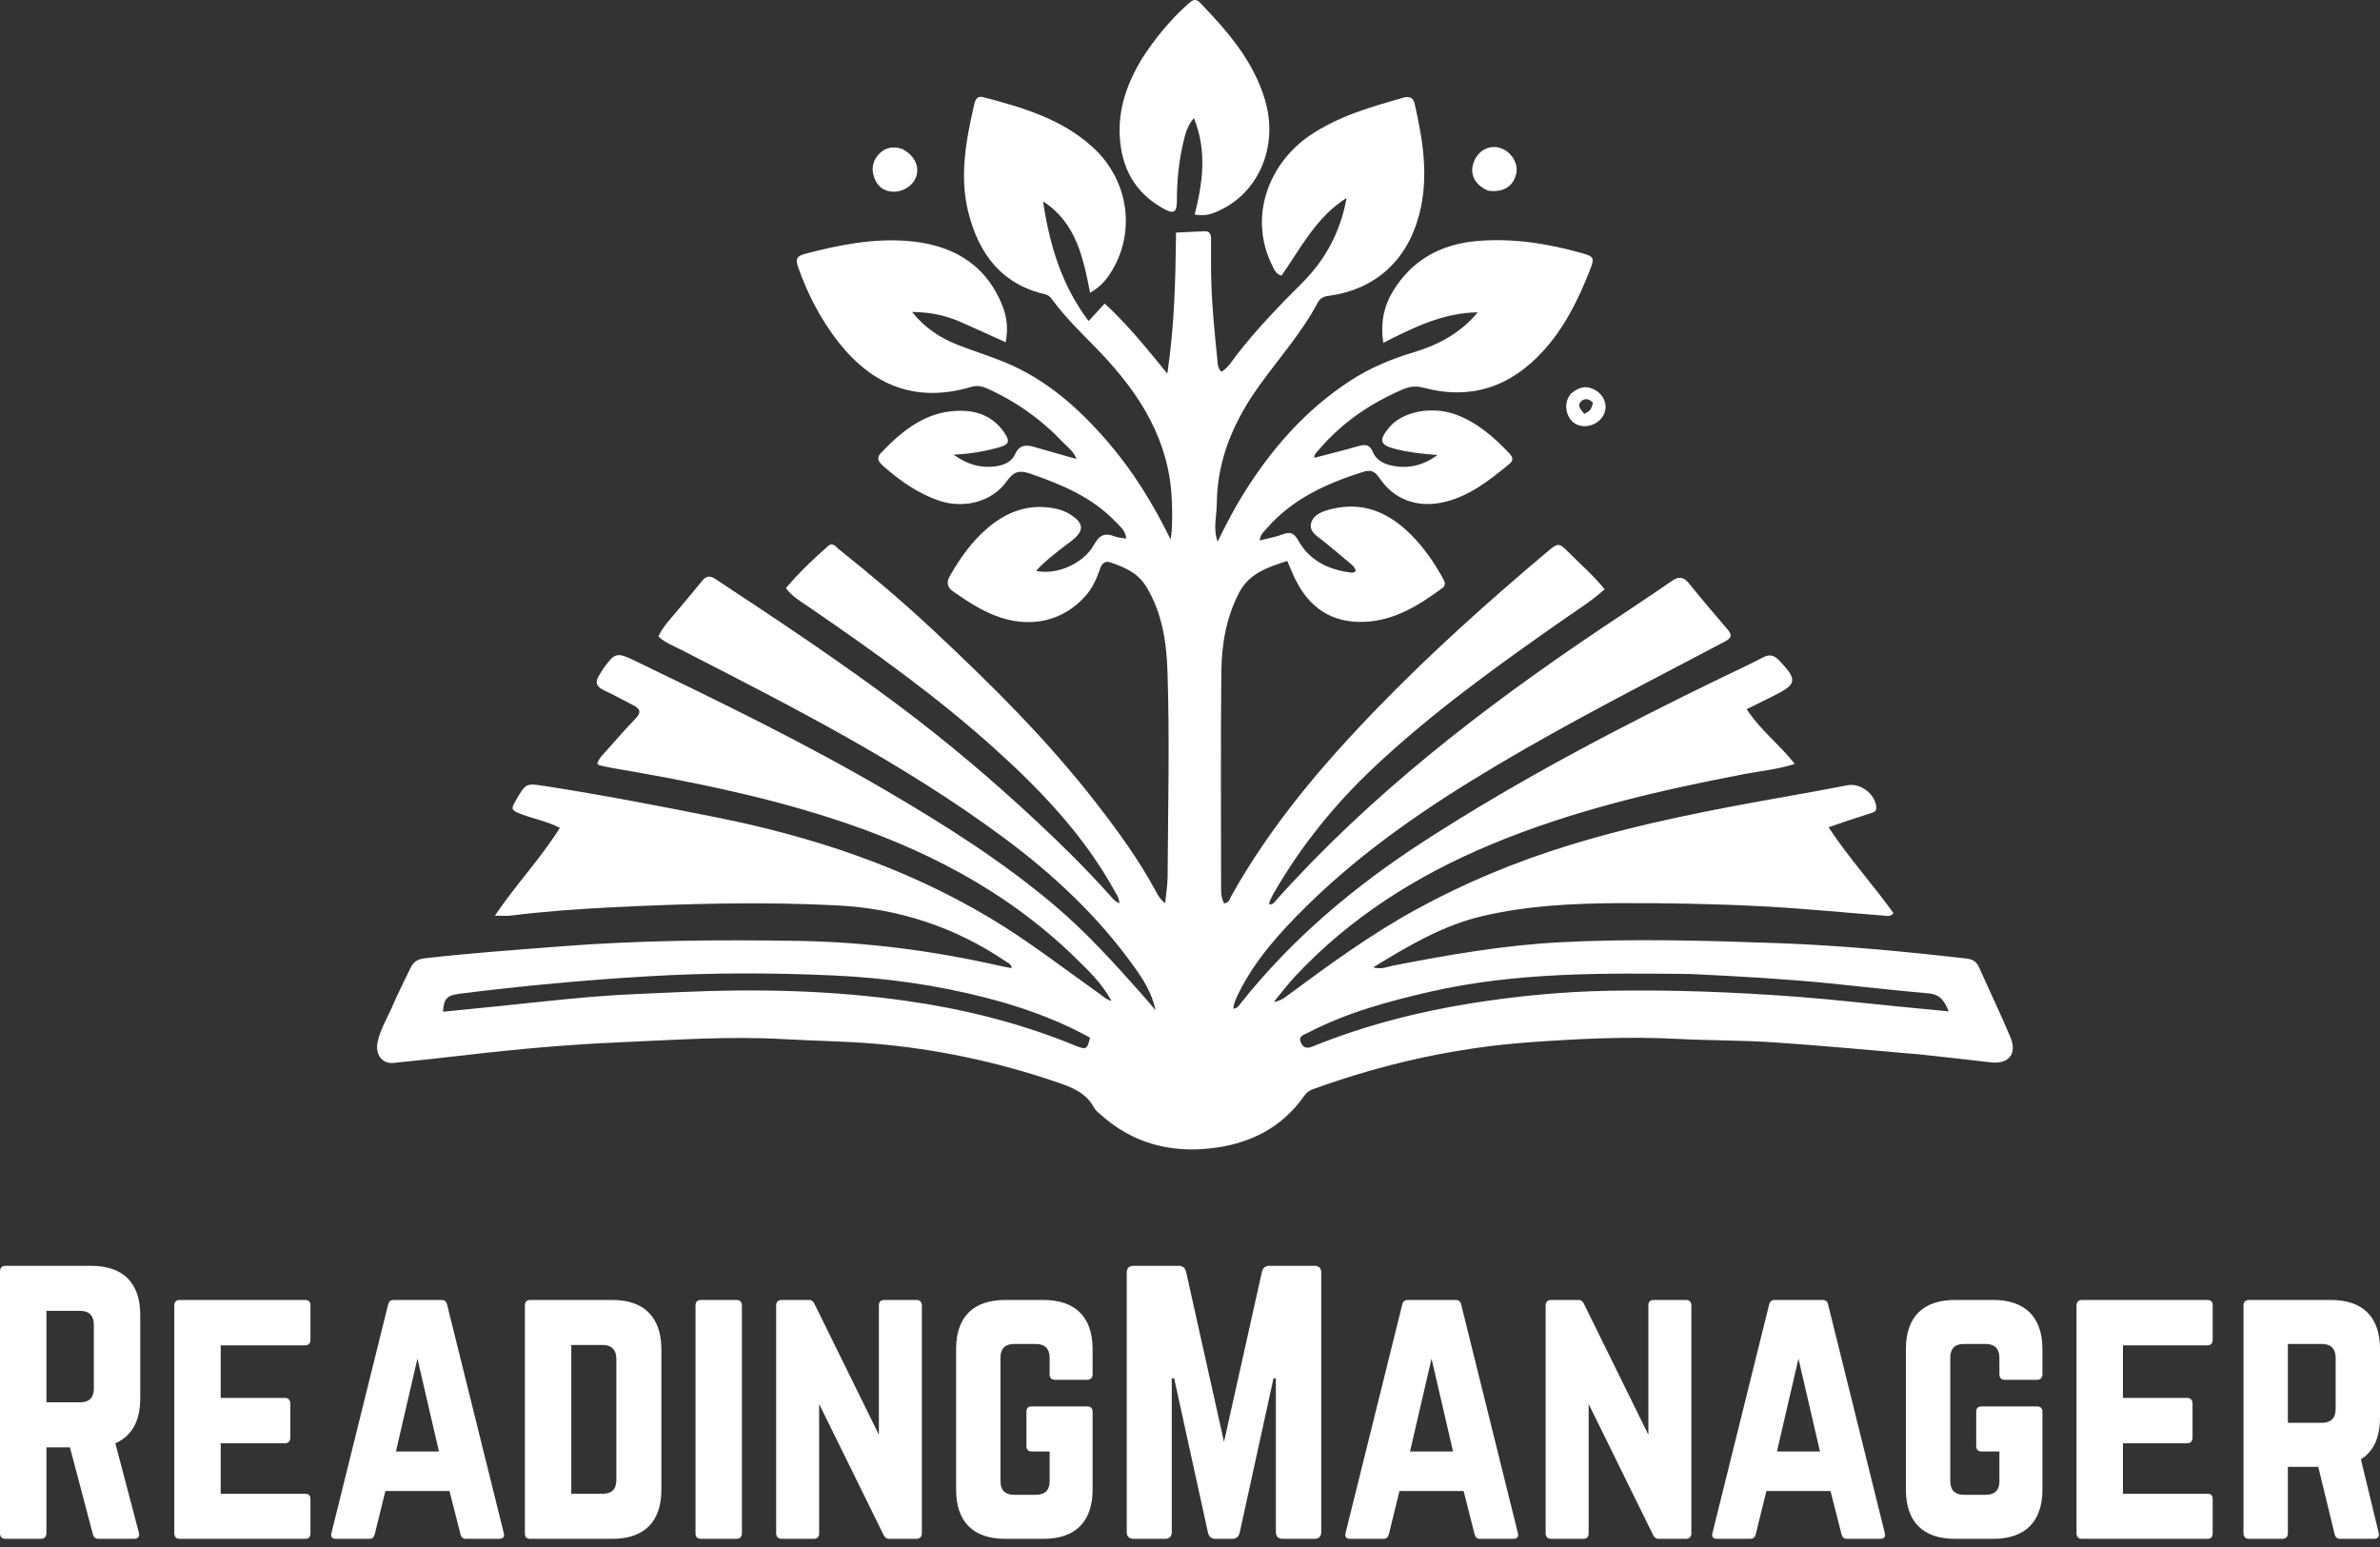<svg width="100" height="65" viewBox="0 0 100 65" fill="none" xmlns="http://www.w3.org/2000/svg">
<rect x="0" y="0" width="100" height="65" fill="#333333" stroke="none"/>
<path d="M80.722 44.308C78.624 44.128 76.564 43.933 74.5 43.795C73.161 43.705 71.815 43.721 70.474 43.651C68.4 43.541 66.33 43.645 64.267 43.793C61.144 44.017 58.108 44.698 55.161 45.766C55.007 45.822 54.894 45.91 54.803 46.04C53.846 47.403 52.496 48.067 50.874 48.249C49.13 48.444 47.574 48.022 46.252 46.838C46.148 46.745 46.027 46.654 45.964 46.535C45.624 45.898 45.012 45.675 44.386 45.462C41.888 44.614 39.328 44.067 36.696 43.849C35.455 43.746 34.211 43.736 32.97 43.663C30.658 43.528 28.355 43.694 26.051 43.794C23.86 43.888 21.672 44.084 19.492 44.341C18.507 44.457 17.52 44.56 16.534 44.661C16.065 44.709 15.758 44.313 15.864 43.791C15.977 43.236 16.286 42.757 16.504 42.243C16.729 41.716 16.993 41.206 17.239 40.687C17.36 40.431 17.525 40.301 17.84 40.265C19.727 40.047 21.621 39.916 23.514 39.767C26.838 39.505 30.168 39.48 33.496 39.532C36.366 39.578 39.204 39.943 42.005 40.58C42.166 40.617 42.33 40.645 42.508 40.68C42.496 40.498 42.359 40.462 42.266 40.4C40.118 38.946 37.761 38.173 35.158 38.041C31.993 37.88 28.836 37.967 25.677 38.124C24.267 38.195 22.859 38.295 21.457 38.47C21.281 38.492 21.1 38.473 20.792 38.473C21.685 37.155 22.719 36.07 23.524 34.782C22.986 34.51 22.434 34.408 21.916 34.213C21.467 34.044 21.451 34.005 21.695 33.593C22.108 32.892 22.106 32.905 22.927 33.032C25.3 33.399 27.657 33.856 30.011 34.324C34.085 35.134 37.986 36.418 41.575 38.557C43.19 39.519 44.671 40.672 46.199 41.757C46.344 41.86 46.471 41.99 46.702 42.057C46.295 41.309 45.717 40.763 45.152 40.213C42.236 37.379 38.72 35.597 34.887 34.367C31.885 33.402 28.803 32.792 25.702 32.264C25.523 32.233 25.346 32.191 25.17 32.15C25.148 32.145 25.134 32.112 25.098 32.071C25.178 31.837 25.37 31.669 25.531 31.485C25.918 31.043 26.308 30.602 26.716 30.179C26.956 29.929 26.894 29.777 26.617 29.637C26.205 29.429 25.802 29.2 25.383 29.007C25.046 28.852 24.984 28.651 25.189 28.351C25.244 28.271 25.286 28.181 25.343 28.101C25.836 27.417 25.915 27.394 26.679 27.763C30.245 29.486 33.809 31.215 37.231 33.217C39.698 34.66 42.113 36.186 44.3 38.034C45.617 39.147 46.777 40.424 47.921 41.712C48.115 41.929 48.301 42.154 48.557 42.451C48.389 41.686 48.018 41.13 47.632 40.592C46.125 38.49 44.263 36.748 42.192 35.211C37.955 32.067 33.276 29.688 28.604 27.294C28.285 27.131 27.94 27.004 27.666 26.742C27.836 26.362 28.104 26.078 28.357 25.781C28.747 25.322 29.131 24.859 29.513 24.394C29.675 24.196 29.832 24.179 30.053 24.324C32.661 26.04 35.258 27.77 37.76 29.641C39.803 31.169 41.744 32.816 43.606 34.557C44.638 35.523 45.643 36.517 46.589 37.569C46.709 37.703 46.811 37.857 47.029 37.952C47.03 37.727 46.911 37.579 46.824 37.421C45.532 35.083 43.72 33.189 41.753 31.42C39.321 29.233 36.667 27.342 33.977 25.497C33.646 25.27 33.287 25.071 33.021 24.71C33.572 24.064 34.172 23.483 34.804 22.934C34.989 22.773 35.114 22.97 35.233 23.066C36.568 24.131 37.873 25.231 39.123 26.397C41.602 28.71 44.01 31.091 46.089 33.78C46.998 34.954 47.869 36.154 48.575 37.466C48.659 37.621 48.742 37.783 48.955 37.947C48.995 37.54 49.057 37.198 49.059 36.856C49.075 33.972 49.15 31.087 49.053 28.204C49.012 26.976 48.833 25.761 48.171 24.663C47.81 24.063 47.248 23.835 46.652 23.629C46.418 23.548 46.294 23.69 46.219 23.905C46.081 24.303 45.913 24.688 45.633 25.012C44.678 26.113 43.263 26.43 41.812 25.865C41.181 25.619 40.621 25.248 40.067 24.865C39.809 24.687 39.741 24.493 39.914 24.193C40.343 23.447 40.833 22.751 41.49 22.191C42.319 21.485 43.261 21.14 44.363 21.373C44.57 21.417 44.767 21.489 44.946 21.601C45.556 21.979 45.571 22.304 45.01 22.735C44.502 23.125 43.978 23.498 43.534 23.984C44.355 24.177 45.513 23.701 45.955 22.905C46.189 22.485 46.416 22.368 46.842 22.54C46.978 22.596 47.137 22.597 47.321 22.63C47.294 22.295 47.064 22.12 46.882 21.93C45.894 20.895 44.623 20.364 43.302 19.906C42.855 19.751 42.598 19.794 42.304 20.214C41.691 21.092 40.487 21.393 39.439 21.03C38.549 20.722 37.8 20.19 37.103 19.574C36.933 19.423 36.8 19.256 37.004 19.042C37.962 18.036 39.016 17.195 40.51 17.263C41.213 17.294 41.807 17.59 42.21 18.197C42.44 18.543 42.399 18.677 41.99 18.792C41.387 18.961 40.771 19.077 40.063 19.1C40.632 19.51 41.188 19.676 41.807 19.598C42.151 19.554 42.495 19.421 42.64 19.101C42.824 18.695 43.093 18.676 43.446 18.777C44.034 18.946 44.623 19.113 45.232 19.286C45.12 18.974 44.863 18.792 44.658 18.578C43.741 17.614 42.674 16.857 41.457 16.314C41.247 16.221 41.045 16.187 40.809 16.257C38.449 16.954 36.635 16.17 35.216 14.358C34.478 13.415 33.936 12.358 33.535 11.227C33.422 10.907 33.458 10.761 33.821 10.666C35.221 10.3 36.632 10.014 38.085 10.121C39.88 10.254 41.318 10.984 42.07 12.726C42.287 13.229 42.38 13.758 42.255 14.381C41.589 14.08 40.973 13.796 40.352 13.524C39.731 13.252 39.08 13.113 38.322 13.109C38.863 13.782 39.505 14.199 40.234 14.487C40.897 14.748 41.582 14.956 42.24 15.229C43.976 15.95 45.336 17.161 46.547 18.566C47.614 19.805 48.459 21.186 49.181 22.658C49.283 22.282 49.258 21.061 49.201 20.517C48.947 18.08 47.626 16.224 45.979 14.546C45.361 13.916 44.731 13.3 44.209 12.584C44.132 12.479 44.049 12.395 43.916 12.364C42.071 11.944 41.124 10.651 40.689 8.932C40.305 7.416 40.585 5.907 40.927 4.414C40.972 4.219 41.039 4.011 41.31 4.082C42.968 4.516 44.614 4.995 45.918 6.189C47.465 7.605 47.744 9.842 46.621 11.531C46.427 11.823 46.194 12.075 45.802 12.302C45.51 10.806 45.208 9.35 43.826 8.463C44.095 10.277 44.608 11.997 45.741 13.49C45.964 13.247 46.166 13.027 46.416 12.754C47.408 13.665 48.183 14.645 49.048 15.697C49.348 13.68 49.392 11.749 49.413 9.773C49.83 9.753 50.216 9.733 50.601 9.715C50.828 9.705 50.885 9.844 50.884 10.039C50.882 10.487 50.881 10.935 50.885 11.383C50.896 12.655 51.03 13.92 51.156 15.184C51.17 15.325 51.174 15.493 51.322 15.619C51.608 15.451 51.766 15.16 51.957 14.915C52.794 13.841 53.734 12.861 54.696 11.904C55.702 10.903 56.327 9.724 56.578 8.319C55.306 9.115 54.654 10.429 53.844 11.582C53.583 11.495 53.532 11.309 53.454 11.152C52.424 9.081 53.346 6.841 55.031 5.696C56.233 4.879 57.606 4.49 58.98 4.1C59.234 4.028 59.385 4.117 59.443 4.373C59.787 5.906 60.043 7.434 59.632 9.008C59.128 10.941 57.79 12.173 55.801 12.434C55.598 12.46 55.461 12.542 55.368 12.715C54.7 13.971 53.754 15.033 52.929 16.178C51.848 17.678 51.136 19.3 51.126 21.182C51.123 21.68 50.961 22.179 51.159 22.759C51.523 22.015 51.874 21.341 52.279 20.696C53.446 18.837 54.865 17.216 56.716 16.008C57.53 15.477 58.416 15.096 59.347 14.819C60.397 14.507 61.342 14.021 62.092 13.123C60.635 13.143 59.402 13.754 58.121 14.406C57.996 13.571 58.141 12.876 58.525 12.241C59.327 10.918 60.556 10.255 62.059 10.127C63.548 10 65.014 10.226 66.45 10.631C66.986 10.782 67.006 10.834 66.796 11.367C66.318 12.585 65.742 13.752 64.856 14.73C63.492 16.239 61.822 16.825 59.823 16.293C59.502 16.207 59.235 16.234 58.938 16.362C57.565 16.951 56.365 17.773 55.396 18.918C55.327 19.001 55.224 19.065 55.221 19.237C55.851 19.071 56.47 18.919 57.082 18.742C57.365 18.66 57.554 18.679 57.681 18.989C57.828 19.345 58.161 19.5 58.51 19.569C59.169 19.698 59.781 19.57 60.401 19.117C59.758 19.073 59.199 19.006 58.652 18.871C57.975 18.704 57.918 18.507 58.362 17.967C58.923 17.284 60.185 17.043 61.202 17.43C62.089 17.768 62.781 18.375 63.419 19.053C63.546 19.188 63.618 19.329 63.434 19.48C62.578 20.184 61.718 20.878 60.59 21.114C59.527 21.336 58.559 20.982 57.955 20.079C57.766 19.797 57.596 19.724 57.269 19.828C55.728 20.318 54.286 20.966 53.203 22.228C53.098 22.351 52.952 22.453 52.93 22.708C53.267 22.621 53.59 22.569 53.888 22.453C54.195 22.333 54.374 22.394 54.533 22.683C54.998 23.524 55.76 23.916 56.681 24.046C56.773 24.059 56.876 24.088 56.959 23.996C56.941 23.828 56.807 23.737 56.695 23.641C56.344 23.341 55.986 23.049 55.63 22.755C55.375 22.544 54.992 22.354 55.089 21.982C55.185 21.607 55.589 21.476 55.947 21.388C57.282 21.059 58.368 21.542 59.29 22.47C59.815 22.998 60.241 23.608 60.604 24.259C60.685 24.405 60.791 24.569 60.603 24.708C59.613 25.436 58.581 26.086 57.304 26.129C55.958 26.175 55.011 25.536 54.425 24.34C54.309 24.103 54.212 23.856 54.086 23.568C53.277 23.837 52.493 24.074 52.059 24.911C51.515 25.958 51.329 27.088 51.317 28.235C51.285 31.259 51.306 34.284 51.307 37.308C51.307 37.53 51.314 37.752 51.437 37.956C51.642 37.942 51.671 37.761 51.738 37.641C53.407 34.659 55.598 32.089 57.969 29.653C60.188 27.373 62.553 25.255 64.983 23.207C65.485 22.784 65.488 22.785 65.968 23.265C66.45 23.747 66.967 24.197 67.422 24.758C66.88 25.249 66.288 25.616 65.72 26.013C62.93 27.96 60.166 29.942 57.685 32.283C56.047 33.83 54.648 35.572 53.52 37.526C53.457 37.635 53.405 37.749 53.352 37.864C53.337 37.899 53.339 37.943 53.33 37.999C53.491 38.02 53.557 37.893 53.63 37.812C57.62 33.357 62.312 29.742 67.252 26.424C68.251 25.753 69.258 25.094 70.248 24.409C70.564 24.19 70.757 24.252 70.982 24.532C71.499 25.175 72.036 25.803 72.573 26.43C72.775 26.666 72.783 26.793 72.468 26.959C69.251 28.659 66.004 30.304 62.875 32.167C60.007 33.875 57.252 35.742 54.867 38.103C53.781 39.179 52.755 40.307 52.062 41.692C51.958 41.902 51.844 42.111 51.822 42.382C51.998 42.37 52.066 42.238 52.144 42.139C54.302 39.426 56.917 37.233 59.816 35.356C63.854 32.741 68.107 30.521 72.43 28.427C72.972 28.165 73.519 27.915 74.051 27.634C74.332 27.485 74.526 27.51 74.75 27.744C75.539 28.572 75.515 28.747 74.493 29.252C74.143 29.424 73.793 29.598 73.39 29.797C73.948 30.663 74.764 31.272 75.412 32.099C74.684 32.328 74.005 32.389 73.341 32.515C69.695 33.21 66.085 34.048 62.649 35.482C59.532 36.782 56.713 38.556 54.392 41.05C54.108 41.355 53.857 41.691 53.52 42.099C53.838 42.044 53.987 41.91 54.144 41.794C55.866 40.52 57.595 39.26 59.479 38.225C61.536 37.096 63.691 36.203 65.93 35.515C68.925 34.594 71.997 34.007 75.079 33.464C75.93 33.314 76.779 33.155 77.629 32.993C78.169 32.89 78.794 33.364 78.837 33.915C78.853 34.118 78.695 34.135 78.572 34.178C78.294 34.276 78.012 34.358 77.733 34.45C77.455 34.542 77.179 34.64 76.83 34.76C77.675 36.04 78.689 37.154 79.557 38.367C79.421 38.535 79.272 38.481 79.143 38.471C77.47 38.343 75.799 38.173 74.124 38.084C72.112 37.977 70.096 37.94 68.079 37.947C66.13 37.955 64.189 38.046 62.288 38.491C60.636 38.876 59.194 39.73 57.697 40.645C58.046 40.745 58.279 40.621 58.514 40.575C60.83 40.125 63.149 39.718 65.513 39.593C68.591 39.431 71.668 39.518 74.742 39.629C77.379 39.725 80.008 39.976 82.631 40.276C82.877 40.304 83.045 40.399 83.149 40.633C83.587 41.617 84.055 42.588 84.471 43.581C84.769 44.293 84.392 44.727 83.629 44.634C82.673 44.518 81.716 44.422 80.722 44.308ZM71.053 40.924C67.375 40.885 63.7 40.842 60.078 41.672C58.3 42.079 56.554 42.558 54.93 43.406C54.782 43.483 54.522 43.535 54.67 43.828C54.789 44.064 54.955 44.048 55.159 43.966C57.304 43.099 59.526 42.521 61.811 42.156C63.732 41.848 65.662 41.664 67.604 41.629C70.261 41.58 72.916 41.685 75.565 41.885C76.929 41.988 78.289 42.145 79.65 42.278C80.379 42.349 81.108 42.42 81.88 42.495C81.696 42.071 81.543 41.781 81.018 41.736C79.629 41.618 78.243 41.454 76.854 41.315C74.951 41.125 73.042 41.023 71.053 40.924ZM44.865 43.806C44.981 43.853 45.097 43.903 45.215 43.949C45.641 44.112 45.683 44.088 45.799 43.6C45.697 43.544 45.589 43.483 45.479 43.426C44.193 42.759 42.836 42.284 41.437 41.924C39.334 41.383 37.197 41.086 35.026 40.986C32.438 40.867 29.85 40.867 27.266 41.019C24.602 41.175 21.944 41.421 19.295 41.756C18.784 41.821 18.646 41.956 18.614 42.51C19.406 42.43 20.196 42.351 20.986 42.272C22.305 42.139 23.622 41.985 24.943 41.877C26.169 41.778 27.399 41.739 28.628 41.683C31.807 41.539 34.975 41.608 38.126 42.06C40.413 42.387 42.65 42.931 44.865 43.806Z" fill="white"/>
<path d="M47.972 2.477C48.538 1.601 49.175 0.826 49.935 0.152C50.105 0.001 50.236 -0.081 50.426 0.117C51.576 1.313 52.656 2.544 53.149 4.191C53.727 6.125 52.908 8.11 51.162 8.878C50.796 9.039 50.556 9.076 50.197 9.015C50.53 7.685 50.727 6.351 50.163 4.961C49.868 5.308 49.794 5.664 49.713 6.011C49.528 6.803 49.449 7.608 49.449 8.422C49.448 8.944 49.321 9.013 48.853 8.749C47.693 8.094 47.131 7.072 47.05 5.765C46.975 4.575 47.357 3.508 47.972 2.477Z" fill="white"/>
<path d="M37.907 6.257C38.39 6.51 38.615 6.932 38.519 7.347C38.427 7.741 37.999 8.061 37.546 8.055C37.197 8.05 36.922 7.884 36.777 7.57C36.617 7.222 36.618 6.853 36.867 6.545C37.124 6.228 37.469 6.111 37.907 6.257Z" fill="white"/>
<path d="M62.519 8.009C61.958 7.765 61.74 7.313 61.919 6.82C62.095 6.335 62.554 6.08 63.014 6.212C63.472 6.343 63.799 6.837 63.713 7.269C63.603 7.823 63.166 8.106 62.519 8.009Z" fill="white"/>
<path d="M65.994 16.551C66.252 16.336 66.501 16.205 66.822 16.302C67.297 16.444 67.569 16.907 67.42 17.335C67.267 17.776 66.72 18.024 66.284 17.852C65.897 17.698 65.699 17.178 65.871 16.758C65.897 16.694 65.939 16.636 65.994 16.551ZM66.934 16.927C66.782 16.742 66.564 16.723 66.426 16.871C66.233 17.077 66.463 17.229 66.564 17.393C66.837 17.24 66.837 17.24 66.934 16.927Z" fill="white"/>
<path d="M5.893 55.251V58.749C5.893 59.71 5.535 60.341 4.846 60.642L5.836 64.398C5.879 64.571 5.793 64.657 5.635 64.657H4.144C4 64.657 3.929 64.585 3.9 64.456L2.939 60.814H1.95V64.427C1.95 64.571 1.864 64.657 1.721 64.657H0.229C0.086 64.657 0 64.571 0 64.427V53.415C0 53.272 0.086 53.186 0.229 53.186H3.828C5.176 53.186 5.893 53.903 5.893 55.251ZM1.95 58.921H3.37C3.742 58.921 3.943 58.721 3.943 58.348V55.652C3.943 55.279 3.742 55.078 3.37 55.078H1.95V58.921Z" fill="white"/>
<path d="M13.044 54.849V56.283C13.044 56.426 12.987 56.527 12.815 56.527H9.273V58.735H11.969C12.112 58.735 12.198 58.821 12.198 58.979V60.398C12.198 60.556 12.112 60.642 11.969 60.642H9.273V62.764H12.815C12.987 62.764 13.044 62.836 13.044 62.993V64.427C13.044 64.571 12.987 64.657 12.815 64.657H7.538C7.409 64.657 7.323 64.571 7.323 64.427V54.849C7.323 54.706 7.409 54.62 7.538 54.62H12.815C12.987 54.62 13.044 54.706 13.044 54.849Z" fill="white"/>
<path d="M20.966 64.657H19.575C19.446 64.657 19.375 64.585 19.346 64.456L18.887 62.649H16.192L15.747 64.456C15.718 64.585 15.647 64.657 15.518 64.657H14.113C13.955 64.657 13.883 64.571 13.926 64.413L16.306 54.82C16.335 54.677 16.421 54.62 16.55 54.62H18.543C18.672 54.62 18.758 54.677 18.787 54.82L21.167 64.413C21.21 64.571 21.138 64.657 20.966 64.657ZM18.443 60.986L17.539 57.086L16.636 60.986H18.443Z" fill="white"/>
<path d="M22.054 64.427V54.849C22.054 54.706 22.126 54.62 22.283 54.62H25.724C27.072 54.62 27.789 55.351 27.789 56.699V62.592C27.789 63.94 27.072 64.657 25.724 64.657H22.283C22.126 64.657 22.054 64.585 22.054 64.427ZM24.004 62.764H25.323C25.696 62.764 25.897 62.578 25.897 62.19V57.1C25.897 56.713 25.696 56.512 25.323 56.512H24.004V62.764Z" fill="white"/>
<path d="M29.453 64.657C29.295 64.657 29.223 64.571 29.223 64.427V54.849C29.223 54.706 29.295 54.62 29.453 54.62H30.944C31.087 54.62 31.173 54.706 31.173 54.849V64.427C31.173 64.571 31.087 64.657 30.944 64.657H29.453Z" fill="white"/>
<path d="M37.157 54.62H38.505C38.648 54.62 38.734 54.706 38.734 54.849V64.427C38.734 64.571 38.648 64.657 38.505 64.657H37.372C37.243 64.657 37.171 64.599 37.114 64.47L34.418 58.993V64.427C34.418 64.571 34.347 64.657 34.189 64.657H32.841C32.698 64.657 32.612 64.571 32.612 64.427V54.849C32.612 54.706 32.698 54.62 32.841 54.62H33.974C34.103 54.62 34.175 54.677 34.232 54.806L36.928 60.283V54.849C36.928 54.706 36.999 54.62 37.157 54.62Z" fill="white"/>
<path d="M40.173 62.592V56.684C40.173 55.337 40.89 54.62 42.238 54.62H43.844C45.177 54.62 45.908 55.337 45.908 56.684V57.745C45.908 57.889 45.822 57.975 45.679 57.975H44.331C44.173 57.975 44.102 57.889 44.102 57.745V57.043C44.102 56.67 43.901 56.469 43.528 56.469H42.611C42.224 56.469 42.037 56.67 42.037 57.043V62.233C42.037 62.62 42.238 62.807 42.611 62.807H43.528C43.901 62.807 44.102 62.62 44.102 62.233V60.986H43.356C43.199 60.986 43.127 60.9 43.127 60.757V59.323C43.127 59.165 43.199 59.093 43.356 59.093H45.679C45.822 59.093 45.908 59.165 45.908 59.323V62.592C45.908 63.94 45.177 64.657 43.844 64.657H42.238C40.89 64.657 40.173 63.94 40.173 62.592Z" fill="white"/>
<path d="M53.336 53.186H55.228C55.415 53.186 55.515 53.286 55.515 53.473V64.37C55.515 64.556 55.415 64.657 55.228 64.657H53.895C53.709 64.657 53.608 64.556 53.608 64.37V57.917H53.508L52.088 64.398C52.045 64.571 51.945 64.657 51.773 64.657H51.07C50.898 64.657 50.798 64.571 50.755 64.398L49.335 57.917H49.235V64.37C49.235 64.556 49.135 64.657 48.948 64.657H47.629C47.443 64.657 47.342 64.556 47.342 64.37V53.473C47.342 53.286 47.443 53.186 47.629 53.186H49.522C49.694 53.186 49.794 53.272 49.837 53.444L51.429 60.584L53.02 53.444C53.063 53.272 53.164 53.186 53.336 53.186Z" fill="white"/>
<path d="M63.576 64.657H62.185C62.056 64.657 61.984 64.585 61.956 64.456L61.497 62.649H58.801L58.357 64.456C58.328 64.585 58.256 64.657 58.127 64.657H56.722C56.564 64.657 56.493 64.571 56.536 64.413L58.916 54.82C58.944 54.677 59.031 54.62 59.16 54.62H61.153C61.282 54.62 61.368 54.677 61.396 54.82L63.776 64.413C63.819 64.571 63.748 64.657 63.576 64.657ZM61.052 60.986L60.149 57.086L59.245 60.986H61.052Z" fill="white"/>
<path d="M69.489 54.62H70.837C70.98 54.62 71.066 54.706 71.066 54.849V64.427C71.066 64.571 70.98 64.657 70.837 64.657H69.704C69.575 64.657 69.503 64.599 69.446 64.47L66.75 58.993V64.427C66.75 64.571 66.678 64.657 66.521 64.657H65.173C65.029 64.657 64.943 64.571 64.943 64.427V54.849C64.943 54.706 65.029 54.62 65.173 54.62H66.306C66.435 54.62 66.506 54.677 66.564 54.806L69.259 60.283V54.849C69.259 54.706 69.331 54.62 69.489 54.62Z" fill="white"/>
<path d="M78.993 64.657H77.602C77.473 64.657 77.401 64.585 77.372 64.456L76.913 62.649H74.218L73.773 64.456C73.745 64.585 73.673 64.657 73.544 64.657H72.139C71.981 64.657 71.909 64.571 71.952 64.413L74.332 54.82C74.361 54.677 74.447 54.62 74.576 54.62H76.569C76.698 54.62 76.784 54.677 76.813 54.82L79.193 64.413C79.236 64.571 79.165 64.657 78.993 64.657ZM76.469 60.986L75.566 57.086L74.662 60.986H76.469Z" fill="white"/>
<path d="M80.08 62.592V56.684C80.08 55.337 80.797 54.62 82.145 54.62H83.751C85.084 54.62 85.816 55.337 85.816 56.684V57.745C85.816 57.889 85.73 57.975 85.586 57.975H84.238C84.081 57.975 84.009 57.889 84.009 57.745V57.043C84.009 56.67 83.808 56.469 83.435 56.469H82.518C82.13 56.469 81.944 56.67 81.944 57.043V62.233C81.944 62.62 82.145 62.807 82.518 62.807H83.435C83.808 62.807 84.009 62.62 84.009 62.233V60.986H83.263C83.106 60.986 83.034 60.9 83.034 60.757V59.323C83.034 59.165 83.106 59.093 83.263 59.093H85.586C85.73 59.093 85.816 59.165 85.816 59.323V62.592C85.816 63.94 85.084 64.657 83.751 64.657H82.145C80.797 64.657 80.08 63.94 80.08 62.592Z" fill="white"/>
<path d="M92.97 54.849V56.283C92.97 56.426 92.913 56.527 92.741 56.527H89.199V58.735H91.895C92.038 58.735 92.124 58.821 92.124 58.979V60.398C92.124 60.556 92.038 60.642 91.895 60.642H89.199V62.764H92.741C92.913 62.764 92.97 62.836 92.97 62.993V64.427C92.97 64.571 92.913 64.657 92.741 64.657H87.464C87.335 64.657 87.249 64.571 87.249 64.427V54.849C87.249 54.706 87.335 54.62 87.464 54.62H92.741C92.913 54.62 92.97 54.706 92.97 54.849Z" fill="white"/>
<path d="M100 56.684V59.566C100 60.398 99.728 60.986 99.197 61.316L99.943 64.398C99.986 64.571 99.9 64.657 99.742 64.657H98.337C98.193 64.657 98.122 64.585 98.093 64.456L97.405 61.631H96.129V64.427C96.129 64.571 96.043 64.657 95.899 64.657H94.494C94.351 64.657 94.265 64.571 94.265 64.427V54.849C94.265 54.706 94.351 54.62 94.494 54.62H97.935C99.283 54.62 100 55.337 100 56.684ZM96.129 59.782H97.562C97.935 59.782 98.136 59.581 98.136 59.208V57.043C98.136 56.67 97.935 56.469 97.562 56.469H96.129V59.782Z" fill="white"/>
</svg>
